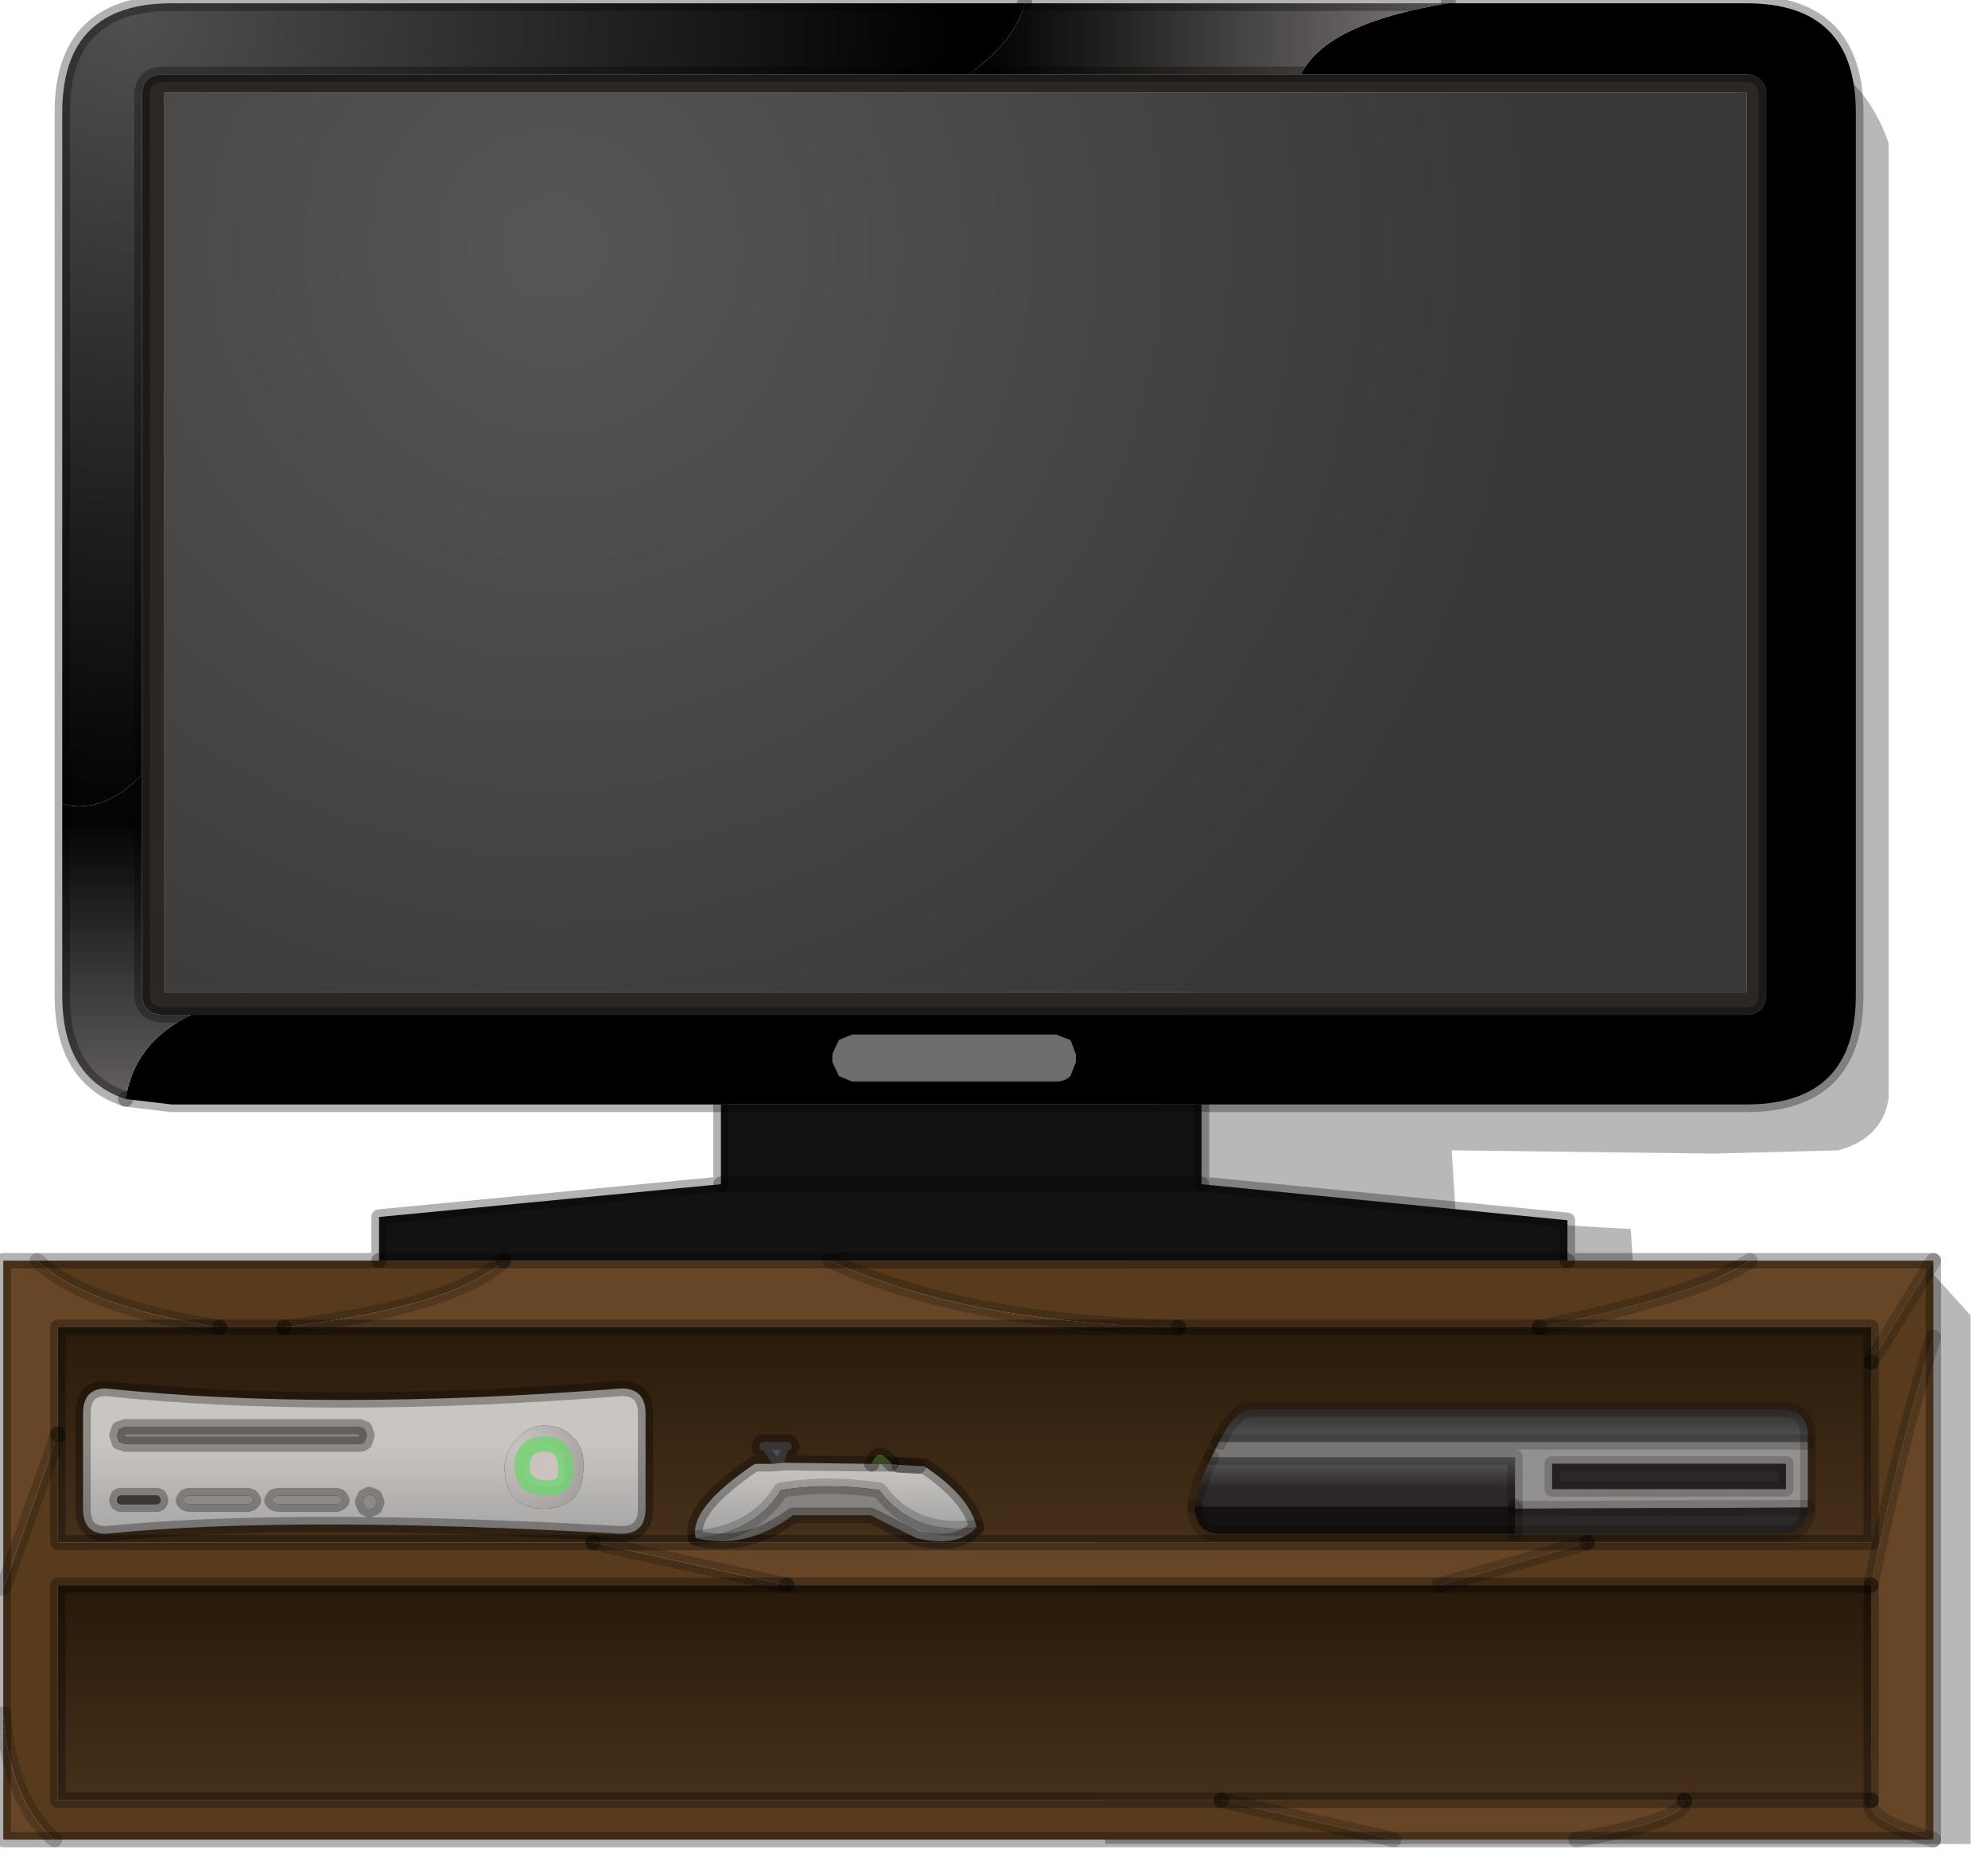 <?xml version="1.0" encoding="utf-8"?>
<svg version="1.1" id="Layer_1"
xmlns="http://www.w3.org/2000/svg"
xmlns:xlink="http://www.w3.org/1999/xlink"
width="91px" height="85px"
xml:space="preserve">
<g id="PathID_1655" transform="matrix(1, 0, 0, 1, 44.15, 83.15)">
<path style="fill:#000000;fill-opacity:0.278" d="M22.3 -30.5L22.5 -27.35L30.5 -26.9L30.65 -24.55L44.05 -25.15L46.05 -22.95L46.05 1.25L6.45 1.25Q1.6 -42.7 37.1 -80.7Q40.85 -80.7 42.3 -76.6L42.3 -32.85Q42 -31.05 40 -30.5L34.25 -30.35L22.3 -30.5" />
</g>
<g id="PathID_1656" transform="matrix(1, 0, 0, 1, 44.15, 83.15)">
<radialGradient
id="RadialGradID_909" gradientUnits="userSpaceOnUse" gradientTransform="matrix(0.071, 0, 0, 0.071, 44.35, -25.45)" spreadMethod ="pad" cx="0" cy="0" r="819.2" fx="210495" fy="0" >
<stop  offset="0.004"  style="stop-color:#4F4F4F;stop-opacity:1" />
<stop  offset="1"  style="stop-color:#000000;stop-opacity:1" />
</radialGradient>
<path style="fill:url(#RadialGradID_909) " d="M22.15 -83L35.8 -83Q40.8 -83 40.8 -78L40.8 -37.6Q40.8 -32.6 35.8 -32.6L10.85 -32.6L-11.15 -32.6L-36.3 -32.6L-38.4 -32.85Q-38 -35.45 -35.4 -36.7L35.7 -36.7Q36.7 -36.7 36.7 -37.7L36.7 -78.75L36.7 -78.9Q36.6 -79.75 35.7 -79.75L15.4 -79.75Q16.55 -82.1 22.15 -83" />
<linearGradient
id="LinearGradID_910" gradientUnits="userSpaceOnUse" gradientTransform="matrix(0.017, 0, 0, 0.002, 15.15, -81.2)" spreadMethod ="pad" x1="-819.2" y1="0" x2="819.2" y2="0" >
<stop  offset="0.004" style="stop-color:#040404;stop-opacity:1" />
<stop  offset="1" style="stop-color:#A39E9C;stop-opacity:1" />
</linearGradient>
<path style="fill:url(#LinearGradID_910) " d="M2.75 -83L22.15 -83Q16.55 -82.1 15.4 -79.75L0.2 -79.75Q2.35 -81.3 2.75 -83" />
<radialGradient
id="RadialGradID_911" gradientUnits="userSpaceOnUse" gradientTransform="matrix(0.046, 0, 0, 0.046, -38.1, -82.45)" spreadMethod ="pad" cx="0" cy="0" r="819.2" fx="0" fy="0" >
<stop  offset="0.004"  style="stop-color:#4F4F4F;stop-opacity:1" />
<stop  offset="1"  style="stop-color:#000000;stop-opacity:1" />
</radialGradient>
<path style="fill:url(#RadialGradID_911) " d="M-41.3 -46.35L-41.3 -78Q-41.3 -83 -36.3 -83L2.75 -83Q2.35 -81.3 0.2 -79.75L-36.65 -79.75Q-37.65 -79.75 -37.65 -78.75L-37.65 -47.7Q-39.45 -45.85 -41.3 -46.35" />
<path style="fill:#2A2724;fill-opacity:1" d="M-36.65 -36.7Q-37.65 -36.7 -37.65 -37.7L-37.65 -47.7L-37.65 -78.75Q-37.65 -79.75 -36.65 -79.75L0.2 -79.75L15.4 -79.75L35.7 -79.75Q36.6 -79.75 36.7 -78.9L36.7 -78.75L36.7 -37.7Q36.7 -36.7 35.7 -36.7L-35.4 -36.7L-36.65 -36.7M35.8 -78.9L-36.65 -78.9L-36.65 -37.75L35.8 -37.75L35.8 -78.9" />
<path style="fill:#121212;fill-opacity:1" d="M-6.15 -25.45L-21.1 -25.45L-26.8 -25.45L-26.8 -27.45L-11.15 -28.95L10.85 -28.95L-11.15 -28.95L-11.15 -32.6L10.85 -32.6L10.85 -28.95L27.6 -27.3L27.6 -25.45L-6.15 -25.45" />
<path style="fill:#583B1D;fill-opacity:1" d="M26.3 -22.4L9.8 -22.4Q0.05 -22.6 -6.15 -25.45L27.6 -25.45L35.95 -25.45Q33.7 -23.9 26.3 -22.4M41.5 -12.55L41.5 -20.8L44.35 -25.45L44.35 -21.95Q42.7 -16.7 41.5 -10.6L21.75 -10.6L28.5 -12.55L41.5 -12.55M32.95 -0.75L41.5 -0.75Q41.15 0.15 44.35 1.05L28 1.05Q33.05 0.15 32.95 -0.75M-41.5 -17.5L-41.5 -12.55L-17 -12.55L-8.15 -10.6L-41.5 -10.6L-41.5 -0.75L9.7 -0.75L11.75 -0.75L19.65 1.05L9.7 1.05L-41.65 1.05Q-43.7 -0.7 -44 -4.7L-44 -10.45L-41.5 -17.5M-31.15 -22.4L-34.1 -22.4Q-40.2 -23.35 -42.45 -25.45L-26.8 -25.45L-21.1 -25.45Q-23.35 -23.35 -31.15 -22.4" />
<linearGradient
id="LinearGradID_912" gradientUnits="userSpaceOnUse" gradientTransform="matrix(0, -0.009, 0.006, 0, 0, -5.7)" spreadMethod ="pad" x1="-819.2" y1="0" x2="819.2" y2="0" >
<stop  offset="0.024" style="stop-color:#4D351E;stop-opacity:1" />
<stop  offset="0.988" style="stop-color:#201306;stop-opacity:1" />
</linearGradient>
<path style="fill:url(#LinearGradID_912) " d="M21.75 -10.6L41.5 -10.6L41.5 -7.5L41.5 -0.75L32.95 -0.75L11.75 -0.75L9.7 -0.75L-41.5 -0.75L-41.5 -10.6L-8.15 -10.6L21.75 -10.6" />
<path style="fill:#664626;fill-opacity:1" d="M41.5 -22.4L26.3 -22.4Q33.7 -23.9 35.95 -25.45L44.35 -25.45L41.5 -20.8L41.5 -22.4M41.5 -0.75L41.5 -7.5L41.5 -10.6Q42.7 -16.7 44.35 -21.95L44.35 -7.5L44.35 1.05Q41.15 0.15 41.5 -0.75M11.75 -0.75L32.95 -0.75Q33.05 0.15 28 1.05L19.65 1.05L11.75 -0.75M-41.65 1.05L-44 1.05L-44 -4.7Q-43.7 -0.7 -41.65 1.05M-34.1 -22.4L-41.5 -22.4L-41.5 -17.5L-44 -10.45L-44 -25.45L-42.45 -25.45Q-40.2 -23.35 -34.1 -22.4M28.5 -12.55L21.75 -10.6L-8.15 -10.6L-17 -12.55L28.5 -12.55M9.8 -22.4L-31.15 -22.4Q-23.35 -23.35 -21.1 -25.45L-6.15 -25.45Q0.05 -22.6 9.8 -22.4" />
<linearGradient
id="LinearGradID_913" gradientUnits="userSpaceOnUse" gradientTransform="matrix(0, -0.01, 0.006, 0, -0.2, -17.9)" spreadMethod ="pad" x1="-819.2" y1="0" x2="819.2" y2="0" >
<stop  offset="0.024" style="stop-color:#4D351E;stop-opacity:1" />
<stop  offset="0.988" style="stop-color:#201306;stop-opacity:1" />
</linearGradient>
<path style="fill:url(#LinearGradID_913) " d="M41.5 -20.8L41.5 -12.55L28.5 -12.55L-17 -12.55L-41.5 -12.55L-41.5 -17.5L-41.5 -22.4L-34.1 -22.4L-31.15 -22.4L9.8 -22.4L26.3 -22.4L41.5 -22.4L41.5 -20.8" />
<radialGradient
id="RadialGradID_914" gradientUnits="userSpaceOnUse" gradientTransform="matrix(0.055, 0, 0, 0.055, -18.8, -71.85)" spreadMethod ="pad" cx="0" cy="0" r="819.2" fx="0" fy="0" >
<stop  offset="0.004"  style="stop-color:#585654;stop-opacity:1" />
<stop  offset="1"  style="stop-color:#3A3836;stop-opacity:1" />
</radialGradient>
<path style="fill:url(#RadialGradID_914) " d="M35.8 -37.75L-36.65 -37.75L-36.65 -78.9L35.8 -78.9L35.8 -37.75" />
<linearGradient
id="LinearGradID_915" gradientUnits="userSpaceOnUse" gradientTransform="matrix(0, 0.013, -0.009, 0, -39.05, -34.95)" spreadMethod ="pad" x1="-819.2" y1="0" x2="819.2" y2="0" >
<stop  offset="0.004" style="stop-color:#040404;stop-opacity:1" />
<stop  offset="1" style="stop-color:#A39E9C;stop-opacity:1" />
</linearGradient>
<path style="fill:url(#LinearGradID_915) " d="M-37.65 -47.7L-37.65 -37.7Q-37.65 -36.7 -36.65 -36.7L-35.4 -36.7Q-38 -35.45 -38.4 -32.85Q-41.3 -33.8 -41.3 -37.6L-41.3 -46.35Q-39.45 -45.85 -37.65 -47.7" />
<path style="fill:none;stroke-width:0.7;stroke-linecap:round;stroke-linejoin:round;stroke-miterlimit:3;stroke:#000000;stroke-opacity:0.302" d="M-35.4 -36.7L35.7 -36.7Q36.7 -36.7 36.7 -37.7L36.7 -78.75L36.7 -78.9Q36.6 -79.75 35.7 -79.75L15.4 -79.75L0.2 -79.75L-36.65 -79.75Q-37.65 -79.75 -37.65 -78.75L-37.65 -47.7L-37.65 -37.7Q-37.65 -36.7 -36.65 -36.7L-35.4 -36.7z" />
<path style="fill:none;stroke-width:0.7;stroke-linecap:round;stroke-linejoin:round;stroke-miterlimit:3;stroke:#000000;stroke-opacity:0.302" d="M-38.4 -32.85L-36.3 -32.6L-11.15 -32.6L10.85 -32.6L35.8 -32.6Q40.8 -32.6 40.8 -37.6L40.8 -78Q40.8 -83 35.8 -83L22.15 -83" />
<path style="fill:none;stroke-width:0.7;stroke-linecap:round;stroke-linejoin:round;stroke-miterlimit:3;stroke:#000000;stroke-opacity:0.302" d="M22.15 -83L2.75 -83" />
<path style="fill:none;stroke-width:0.7;stroke-linecap:round;stroke-linejoin:round;stroke-miterlimit:3;stroke:#000000;stroke-opacity:0.302" d="M10.85 -32.6L10.85 -28.95L27.6 -27.3L27.6 -25.45L35.95 -25.45L44.35 -25.45L44.35 -21.95L44.35 -7.5L44.35 1.05L28 1.05L19.65 1.05L9.7 1.05L-41.65 1.05L-44 1.05L-44 -4.7L-44 -10.45L-44 -25.45L-42.45 -25.45L-26.8 -25.45L-26.8 -27.45L-11.15 -28.95L-11.15 -32.6" />
<path style="fill:none;stroke-width:0.7;stroke-linecap:round;stroke-linejoin:round;stroke-miterlimit:3;stroke:#000000;stroke-opacity:0.302" d="M11.75 -0.75L9.7 -0.75L-41.5 -0.75L-41.5 -10.6L-8.15 -10.6" />
<path style="fill:none;stroke-width:0.7;stroke-linecap:round;stroke-linejoin:round;stroke-miterlimit:3;stroke:#000000;stroke-opacity:0.2" d="M-8.15 -10.6L-17 -12.55" />
<path style="fill:none;stroke-width:0.7;stroke-linecap:round;stroke-linejoin:round;stroke-miterlimit:3;stroke:#000000;stroke-opacity:0.302" d="M-17 -12.55L-41.5 -12.55L-41.5 -17.5" />
<path style="fill:none;stroke-width:0.7;stroke-linecap:round;stroke-linejoin:round;stroke-miterlimit:3;stroke:#000000;stroke-opacity:0.2" d="M-41.5 -17.5L-44 -10.45" />
<path style="fill:none;stroke-width:0.7;stroke-linecap:round;stroke-linejoin:round;stroke-miterlimit:3;stroke:#000000;stroke-opacity:0.2" d="M21.75 -10.6L28.5 -12.55" />
<path style="fill:none;stroke-width:0.7;stroke-linecap:round;stroke-linejoin:round;stroke-miterlimit:3;stroke:#000000;stroke-opacity:0.302" d="M28.5 -12.55L-17 -12.55" />
<path style="fill:none;stroke-width:0.7;stroke-linecap:round;stroke-linejoin:round;stroke-miterlimit:3;stroke:#000000;stroke-opacity:0.302" d="M32.95 -0.75L11.75 -0.75" />
<path style="fill:none;stroke-width:0.7;stroke-linecap:round;stroke-linejoin:round;stroke-miterlimit:3;stroke:#000000;stroke-opacity:0.2" d="M11.75 -0.75L19.65 1.05" />
<path style="fill:none;stroke-width:0.7;stroke-linecap:round;stroke-linejoin:round;stroke-miterlimit:3;stroke:#000000;stroke-opacity:0.302" d="M9.8 -22.4L26.3 -22.4" />
<path style="fill:none;stroke-width:0.7;stroke-linecap:round;stroke-linejoin:round;stroke-miterlimit:3;stroke:#000000;stroke-opacity:0.2" d="M26.3 -22.4Q33.7 -23.9 35.95 -25.45" />
<path style="fill:none;stroke-width:0.7;stroke-linecap:round;stroke-linejoin:round;stroke-miterlimit:3;stroke:#000000;stroke-opacity:0.302" d="M41.5 -20.8L41.5 -12.55L28.5 -12.55" />
<path style="fill:none;stroke-width:0.7;stroke-linecap:round;stroke-linejoin:round;stroke-miterlimit:3;stroke:#000000;stroke-opacity:0.2" d="M44.35 -21.95Q42.7 -16.7 41.5 -10.6" />
<path style="fill:none;stroke-width:0.7;stroke-linecap:round;stroke-linejoin:round;stroke-miterlimit:3;stroke:#000000;stroke-opacity:0.302" d="M41.5 -10.6L41.5 -7.5L41.5 -0.75" />
<path style="fill:none;stroke-width:0.7;stroke-linecap:round;stroke-linejoin:round;stroke-miterlimit:3;stroke:#000000;stroke-opacity:0.2" d="M41.5 -0.75Q41.15 0.15 44.35 1.05" />
<path style="fill:none;stroke-width:0.7;stroke-linecap:round;stroke-linejoin:round;stroke-miterlimit:3;stroke:#000000;stroke-opacity:0.2" d="M41.5 -20.8L44.35 -25.45" />
<path style="fill:none;stroke-width:0.7;stroke-linecap:round;stroke-linejoin:round;stroke-miterlimit:3;stroke:#000000;stroke-opacity:0.302" d="M26.3 -22.4L41.5 -22.4L41.5 -20.8" />
<path style="fill:none;stroke-width:0.7;stroke-linecap:round;stroke-linejoin:round;stroke-miterlimit:3;stroke:#000000;stroke-opacity:0.302" d="M41.5 -10.6L21.75 -10.6L-8.15 -10.6" />
<path style="fill:none;stroke-width:0.7;stroke-linecap:round;stroke-linejoin:round;stroke-miterlimit:3;stroke:#000000;stroke-opacity:0.302" d="M41.5 -0.75L32.95 -0.75" />
<path style="fill:none;stroke-width:0.7;stroke-linecap:round;stroke-linejoin:round;stroke-miterlimit:3;stroke:#000000;stroke-opacity:0.2" d="M32.95 -0.75Q33.05 0.15 28 1.05" />
<path style="fill:none;stroke-width:0.7;stroke-linecap:round;stroke-linejoin:round;stroke-miterlimit:3;stroke:#000000;stroke-opacity:0.302" d="M-38.4 -32.85Q-41.3 -33.8 -41.3 -37.6L-41.3 -46.35L-41.3 -78Q-41.3 -83 -36.3 -83L2.75 -83" />
<path style="fill:none;stroke-width:0.7;stroke-linecap:round;stroke-linejoin:round;stroke-miterlimit:3;stroke:#000000;stroke-opacity:0.302" d="M-41.5 -17.5L-41.5 -22.4L-34.1 -22.4" />
<path style="fill:none;stroke-width:0.7;stroke-linecap:round;stroke-linejoin:round;stroke-miterlimit:3;stroke:#000000;stroke-opacity:0.2" d="M-34.1 -22.4Q-40.2 -23.35 -42.45 -25.45" />
<path style="fill:none;stroke-width:0.7;stroke-linecap:round;stroke-linejoin:round;stroke-miterlimit:3;stroke:#000000;stroke-opacity:0.302" d="M-21.1 -25.45L-26.8 -25.45" />
<path style="fill:none;stroke-width:0.7;stroke-linecap:round;stroke-linejoin:round;stroke-miterlimit:3;stroke:#000000;stroke-opacity:0.302" d="M-34.1 -22.4L-31.15 -22.4" />
<path style="fill:none;stroke-width:0.7;stroke-linecap:round;stroke-linejoin:round;stroke-miterlimit:3;stroke:#000000;stroke-opacity:0.2" d="M-31.15 -22.4Q-23.35 -23.35 -21.1 -25.45" />
<path style="fill:none;stroke-width:0.7;stroke-linecap:round;stroke-linejoin:round;stroke-miterlimit:3;stroke:#000000;stroke-opacity:0.302" d="M-21.1 -25.45L-6.15 -25.45L27.6 -25.45" />
<path style="fill:none;stroke-width:0.7;stroke-linecap:round;stroke-linejoin:round;stroke-miterlimit:3;stroke:#000000;stroke-opacity:0.2" d="M-44 -4.7Q-43.7 -0.7 -41.65 1.05" />
<path style="fill:none;stroke-width:0.7;stroke-linecap:round;stroke-linejoin:round;stroke-miterlimit:3;stroke:#000000;stroke-opacity:0.302" d="M-31.15 -22.4L9.8 -22.4" />
<path style="fill:none;stroke-width:0.7;stroke-linecap:round;stroke-linejoin:round;stroke-miterlimit:3;stroke:#000000;stroke-opacity:0.2" d="M9.8 -22.4Q0.05 -22.6 -6.15 -25.45" />
<path style="fill:none;stroke-width:0.7;stroke-linecap:round;stroke-linejoin:round;stroke-miterlimit:3;stroke:#000000;stroke-opacity:0.302" d="M-11.15 -28.95L10.85 -28.95" />
</g>
<g id="PathID_1657" transform="matrix(1, 0, 0, 1, 44.15, 83.15)">
<path style="fill:#6D6D6D;fill-opacity:1" d="M4.2 -33.65L-5.15 -33.65L-5.75 -33.9L-6.05 -34.55L-6.05 -34.9L-5.75 -35.55L-5.15 -35.8L4.2 -35.8L4.85 -35.55L5.1 -34.9L5.1 -34.55L4.85 -33.9Q4.6 -33.65 4.2 -33.65" />
</g>
<g id="PathID_1658" transform="matrix(1, 0, 0, 1, 44.15, 83.15)">
<linearGradient
id="LinearGradID_916" gradientUnits="userSpaceOnUse" gradientTransform="matrix(0, -0.003, 0.003, 0, 24.65, -17.5)" spreadMethod ="pad" x1="-819.2" y1="0" x2="819.2" y2="0" >
<stop  offset="0" style="stop-color:#2C2827;stop-opacity:1" />
<stop  offset="0.329" style="stop-color:#646464;stop-opacity:1" />
<stop  offset="0.976" style="stop-color:#151110;stop-opacity:1" />
</linearGradient>
<path style="fill:url(#LinearGradID_916) " d="M25.2 -16.45L25.2 -14.2L10.55 -14.2Q10.6 -15 11.3 -16.45L25.2 -16.45M11.65 -17.15Q12.4 -18.65 13.15 -18.65L37.35 -18.65Q38.6 -18.65 38.6 -17.45L38.6 -17.15L11.65 -17.15" />
<path style="fill:#151110;fill-opacity:1" d="M25.2 -12.95L11.75 -12.95Q10.55 -12.95 10.55 -14.15L10.55 -14.2L25.2 -14.2L25.2 -14.1L25.2 -12.95" />
<path style="fill:#939190;fill-opacity:1" d="M38.6 -17.15L38.6 -14.15L25.2 -14.1L25.2 -14.2L25.2 -16.45L11.3 -16.45L11.4 -16.65L11.65 -17.15L38.6 -17.15M37.6 -16.15L26.9 -16.15L26.9 -15L37.6 -15L37.6 -16.15" />
<path style="fill:#2C2827;fill-opacity:1" d="M25.2 -14.1L38.6 -14.15Q38.6 -12.95 37.35 -12.95L25.2 -12.95L25.2 -14.1M37.6 -15L26.9 -15L26.9 -16.15L37.6 -16.15L37.6 -15" />
<path style="fill:#8C8985;fill-opacity:1" d="M-27.35 -17.45L-27.45 -17.15Q-27.55 -17.05 -27.7 -17.05L-38.4 -17.05L-38.7 -17.15L-38.8 -17.45L-38.7 -17.75L-38.4 -17.85L-27.7 -17.85L-27.45 -17.75L-27.35 -17.45" />
<linearGradient
id="LinearGradID_917" gradientUnits="userSpaceOnUse" gradientTransform="matrix(0, 0.003, -0.004, 0, -26.75, -14.7)" spreadMethod ="pad" x1="-819.2" y1="0" x2="819.2" y2="0" >
<stop  offset="0.004" style="stop-color:#C9C5C1;stop-opacity:1" />
<stop  offset="1" style="stop-color:#A1A1A1;stop-opacity:1" />
</linearGradient>
<path style="fill:url(#LinearGradID_917) " d="M-27.45 -17.75L-27.7 -17.85L-38.4 -17.85L-38.7 -17.75L-38.8 -17.45L-38.7 -17.15L-38.4 -17.05L-27.7 -17.05Q-27.55 -17.05 -27.45 -17.15L-27.35 -17.45L-27.45 -17.75M-28.5 -14.45L-28.5 -14.5L-28.6 -14.65L-28.75 -14.7L-31.4 -14.7L-31.6 -14.65L-31.7 -14.5L-31.7 -14.45L-31.6 -14.35L-31.4 -14.3L-28.75 -14.3L-28.6 -14.35L-28.5 -14.45M-27.45 -14.65L-27.55 -14.4L-27.45 -14.15L-27.25 -14.05L-27 -14.15L-26.9 -14.4L-27 -14.65L-27.25 -14.75L-27.45 -14.65M-21.05 -16Q-21.05 -14.1 -19.25 -14.1Q-17.45 -14.1 -17.45 -16Q-17.4 -16.9 -17.95 -17.4Q-18.45 -17.9 -19.25 -17.9Q-20 -17.9 -20.55 -17.2Q-21.05 -16.65 -21.05 -16M-38.65 -14.3L-36.95 -14.3L-36.85 -14.35L-36.8 -14.45L-36.8 -14.5L-36.85 -14.65L-36.95 -14.7L-38.65 -14.7L-38.75 -14.65L-38.8 -14.5L-38.8 -14.45L-38.75 -14.35L-38.65 -14.3M-40.35 -14.1L-40.35 -18.45Q-40.35 -19.6 -39.3 -19.6Q-29.25 -18.55 -15.7 -19.6Q-14.6 -19.6 -14.6 -18.45L-14.6 -14.1Q-14.6 -12.95 -15.7 -12.95Q-30.85 -13.8 -39.3 -12.95Q-40.35 -12.95 -40.35 -14.1M-35.75 -14.5L-35.75 -14.45L-35.65 -14.35L-35.5 -14.3L-32.8 -14.3L-32.65 -14.35L-32.55 -14.45L-32.55 -14.5L-32.65 -14.65L-32.8 -14.7L-35.5 -14.7L-35.65 -14.65L-35.75 -14.5" />
<path style="fill:#C9C5C1;fill-opacity:1" d="M-28.6 -14.35L-28.75 -14.3L-31.4 -14.3L-31.6 -14.35L-31.7 -14.45L-31.7 -14.5L-31.6 -14.65L-31.4 -14.7L-28.75 -14.7L-28.6 -14.65L-28.5 -14.5L-28.5 -14.45L-28.6 -14.35M-27.25 -14.75L-27 -14.65L-26.9 -14.4L-27 -14.15L-27.25 -14.05L-27.45 -14.15L-27.55 -14.4L-27.45 -14.65L-27.25 -14.75M-35.65 -14.65L-35.5 -14.7L-32.8 -14.7L-32.65 -14.65L-32.55 -14.5L-32.55 -14.45L-32.65 -14.35L-32.8 -14.3L-35.5 -14.3L-35.65 -14.35L-35.75 -14.45L-35.75 -14.5L-35.65 -14.65" />
<radialGradient
id="RadialGradID_918" gradientUnits="userSpaceOnUse" gradientTransform="matrix(0.005, 0, 0, 0.005, -20.3, -16.7)" spreadMethod ="pad" cx="0" cy="0" r="819.2" fx="0" fy="0" >
<stop  offset="0.004"  style="stop-color:#C9C5C1;stop-opacity:1" />
<stop  offset="0.988"  style="stop-color:#9A9897;stop-opacity:1" />
</radialGradient>
<path style="fill:url(#RadialGradID_918) " d="M-20.55 -17.2Q-20 -17.9 -19.25 -17.9Q-18.45 -17.9 -17.95 -17.4Q-17.4 -16.9 -17.45 -16Q-17.45 -14.1 -19.25 -14.1Q-21.05 -14.1 -21.05 -16Q-21.05 -16.65 -20.55 -17.2M-20.25 -16Q-20.25 -15.1 -19.2 -15.05Q-18.15 -15 -18.25 -16Q-18.3 -17.1 -19.25 -17.05Q-20.25 -17.05 -20.25 -16" />
<path style="fill:#51504F;fill-opacity:1" d="M-38.75 -14.35L-38.8 -14.45L-38.8 -14.5L-38.75 -14.65L-38.65 -14.7L-36.95 -14.7L-36.85 -14.65L-36.8 -14.5L-36.8 -14.45L-36.85 -14.35L-36.95 -14.3L-38.65 -14.3L-38.75 -14.35" />
<path style="fill:#4F4E4E;fill-opacity:1" d="M-8.8 -16.15L-9.2 -16.75L-9.35 -16.8L-9.4 -16.95L-9.35 -17.1L-9.2 -17.15L-8.1 -17.15L-7.95 -17.1L-7.9 -16.95L-7.95 -16.8L-8.1 -16.75L-8.25 -16.2L-8.8 -16.15" />
<linearGradient
id="LinearGradID_919" gradientUnits="userSpaceOnUse" gradientTransform="matrix(0, 0.002, -0.002, 0, -5.9, -14.5)" spreadMethod ="pad" x1="-819.2" y1="0" x2="819.2" y2="0" >
<stop  offset="0.027" style="stop-color:#C9C5C1;stop-opacity:1" />
<stop  offset="1" style="stop-color:#A1A1A1;stop-opacity:1" />
</linearGradient>
<path style="fill:url(#LinearGradID_919) " d="M-3.9 -14.95Q-6.3 -15.3 -8.4 -14.95Q-9.6 -13 -12.3 -12.75Q-12.65 -14.1 -9.6 -16.15L-8.8 -16.15L-8.25 -16.2L-4.25 -16.15L-3.35 -16.15L-3 -16.1L-2.1 -16.05L-1.85 -16.05Q0.25 -14.65 0.55 -13.25Q-2.35 -12.85 -3.9 -14.95" />
<path style="fill:#769543;fill-opacity:1" d="M-3.35 -16.15L-4.25 -16.15Q-3.95 -16.95 -3.35 -16.15" />
<path style="fill:#9F4625;fill-opacity:1" d="M-2.1 -16.05L-3 -16.1L-2.1 -16.05" />
<path style="fill:#858280;fill-opacity:1" d="M0.55 -13.25Q-0.3 -12.3 -2.2 -12.75L-4.3 -13.8L-7.85 -13.8Q-10 -12.2 -12.3 -12.75Q-9.6 -13 -8.4 -14.95Q-6.3 -15.3 -3.9 -14.95Q-2.35 -12.85 0.55 -13.25" />
<path style="fill:#CBC4BE;fill-opacity:1" d="M-19.25 -17.05Q-18.3 -17.1 -18.25 -16Q-18.15 -15 -19.2 -15.05Q-20.25 -15.1 -20.25 -16Q-20.25 -17.05 -19.25 -17.05" />
<path style="fill:none;stroke-width:0.7;stroke-linecap:round;stroke-linejoin:round;stroke-miterlimit:3;stroke:#000000;stroke-opacity:0.188" d="M11.3 -16.45Q10.6 -15 10.55 -14.2" />
<path style="fill:none;stroke-width:0.7;stroke-linecap:round;stroke-linejoin:round;stroke-miterlimit:3;stroke:#000000;stroke-opacity:0.188" d="M25.2 -14.2L25.2 -16.45L11.3 -16.45L11.4 -16.65L11.65 -17.15Q12.4 -18.65 13.15 -18.65L37.35 -18.65Q38.6 -18.65 38.6 -17.45L38.6 -17.15L38.6 -14.15Q38.6 -12.95 37.35 -12.95L25.2 -12.95L11.75 -12.95Q10.55 -12.95 10.55 -14.15L10.55 -14.2" />
<path style="fill:none;stroke-width:0.7;stroke-linecap:round;stroke-linejoin:round;stroke-miterlimit:3;stroke:#000000;stroke-opacity:0.188" d="M37.6 -15L26.9 -15L26.9 -16.15L37.6 -16.15L37.6 -15z" />
<path style="fill:none;stroke-width:0.7;stroke-linecap:round;stroke-linejoin:round;stroke-miterlimit:3;stroke:#000000;stroke-opacity:0.188" d="M25.2 -14.2L25.2 -14.1L38.6 -14.15" />
<path style="fill:none;stroke-width:0.7;stroke-linecap:round;stroke-linejoin:round;stroke-miterlimit:3;stroke:#000000;stroke-opacity:0.188" d="M25.2 -12.95L25.2 -14.1" />
<path style="fill:none;stroke-width:0.7;stroke-linecap:round;stroke-linejoin:round;stroke-miterlimit:3;stroke:#000000;stroke-opacity:0.188" d="M38.6 -17.15L11.65 -17.15" />
<path style="fill:none;stroke-width:0.7;stroke-linecap:round;stroke-linejoin:round;stroke-miterlimit:3;stroke:#000000;stroke-opacity:0.302" d="M-27.45 -17.75L-27.7 -17.85L-38.4 -17.85L-38.7 -17.75L-38.8 -17.45L-38.7 -17.15L-38.4 -17.05L-27.7 -17.05Q-27.55 -17.05 -27.45 -17.15L-27.35 -17.45L-27.45 -17.75z" />
<path style="fill:none;stroke-width:0.7;stroke-linecap:round;stroke-linejoin:round;stroke-miterlimit:3;stroke:#000000;stroke-opacity:0.302" d="M-28.5 -14.45L-28.5 -14.5L-28.6 -14.65L-28.75 -14.7L-31.4 -14.7L-31.6 -14.65L-31.7 -14.5L-31.7 -14.45L-31.6 -14.35L-31.4 -14.3L-28.75 -14.3L-28.6 -14.35L-28.5 -14.45z" />
<path style="fill:none;stroke-width:0.7;stroke-linecap:round;stroke-linejoin:round;stroke-miterlimit:3;stroke:#000000;stroke-opacity:0.302" d="M-27.25 -14.75L-27 -14.65L-26.9 -14.4L-27 -14.15L-27.25 -14.05L-27.45 -14.15L-27.55 -14.4L-27.45 -14.65L-27.25 -14.75z" />
<path style="fill:none;stroke-width:0.7;stroke-linecap:round;stroke-linejoin:round;stroke-miterlimit:3;stroke:#000000;stroke-opacity:0.302" d="M-38.65 -14.3L-36.95 -14.3L-36.85 -14.35L-36.8 -14.45L-36.8 -14.5L-36.85 -14.65L-36.95 -14.7L-38.65 -14.7L-38.75 -14.65L-38.8 -14.5L-38.8 -14.45L-38.75 -14.35L-38.65 -14.3z" />
<path style="fill:none;stroke-width:0.7;stroke-linecap:round;stroke-linejoin:round;stroke-miterlimit:3;stroke:#000000;stroke-opacity:0.302" d="M-39.3 -12.95Q-30.85 -13.8 -15.7 -12.95Q-14.6 -12.95 -14.6 -14.1L-14.6 -18.45Q-14.6 -19.6 -15.7 -19.6Q-29.25 -18.55 -39.3 -19.6Q-40.35 -19.6 -40.35 -18.45L-40.35 -14.1Q-40.35 -12.95 -39.3 -12.95z" />
<path style="fill:none;stroke-width:0.7;stroke-linecap:round;stroke-linejoin:round;stroke-miterlimit:3;stroke:#000000;stroke-opacity:0.302" d="M-35.75 -14.5L-35.75 -14.45L-35.65 -14.35L-35.5 -14.3L-32.8 -14.3L-32.65 -14.35L-32.55 -14.45L-32.55 -14.5L-32.65 -14.65L-32.8 -14.7L-35.5 -14.7L-35.65 -14.65L-35.75 -14.5z" />
<path style="fill:none;stroke-width:0.7;stroke-linecap:round;stroke-linejoin:round;stroke-miterlimit:3;stroke:#000000;stroke-opacity:0.302" d="M-8.8 -16.15L-9.2 -16.75L-9.35 -16.8L-9.4 -16.95L-9.35 -17.1L-9.2 -17.15L-8.1 -17.15L-7.95 -17.1L-7.9 -16.95L-7.95 -16.8L-8.1 -16.75L-8.25 -16.2L-4.25 -16.15Q-3.95 -16.95 -3.35 -16.15L-3 -16.1L-2.1 -16.05L-1.85 -16.05Q0.25 -14.65 0.55 -13.25Q-0.3 -12.3 -2.2 -12.75L-4.3 -13.8L-7.85 -13.8Q-10 -12.2 -12.3 -12.75Q-12.65 -14.1 -9.6 -16.15L-8.8 -16.15L-8.25 -16.2" />
<path style="fill:none;stroke-width:0.7;stroke-linecap:round;stroke-linejoin:round;stroke-miterlimit:3;stroke:#000000;stroke-opacity:0.302" d="M-2.1 -16.05L-3 -16.1" />
<path style="fill:none;stroke-width:0.7;stroke-linecap:round;stroke-linejoin:round;stroke-miterlimit:3;stroke:#000000;stroke-opacity:0.302" d="M-3.35 -16.15L-4.25 -16.15" />
<path style="fill:none;stroke-width:0.7;stroke-linecap:round;stroke-linejoin:round;stroke-miterlimit:3;stroke:#000000;stroke-opacity:0.188" d="M-12.3 -12.75Q-9.6 -13 -8.4 -14.95Q-6.3 -15.3 -3.9 -14.95Q-2.35 -12.85 0.55 -13.25" />
<path style="fill:none;stroke-width:0.7;stroke-linecap:round;stroke-linejoin:round;stroke-miterlimit:3;stroke:#6DD46D;stroke-opacity:0.769" d="M-19.25 -17.05Q-18.3 -17.1 -18.25 -16Q-18.15 -15 -19.2 -15.05Q-20.25 -15.1 -20.25 -16Q-20.25 -17.05 -19.25 -17.05z" />
</g>
</svg>
